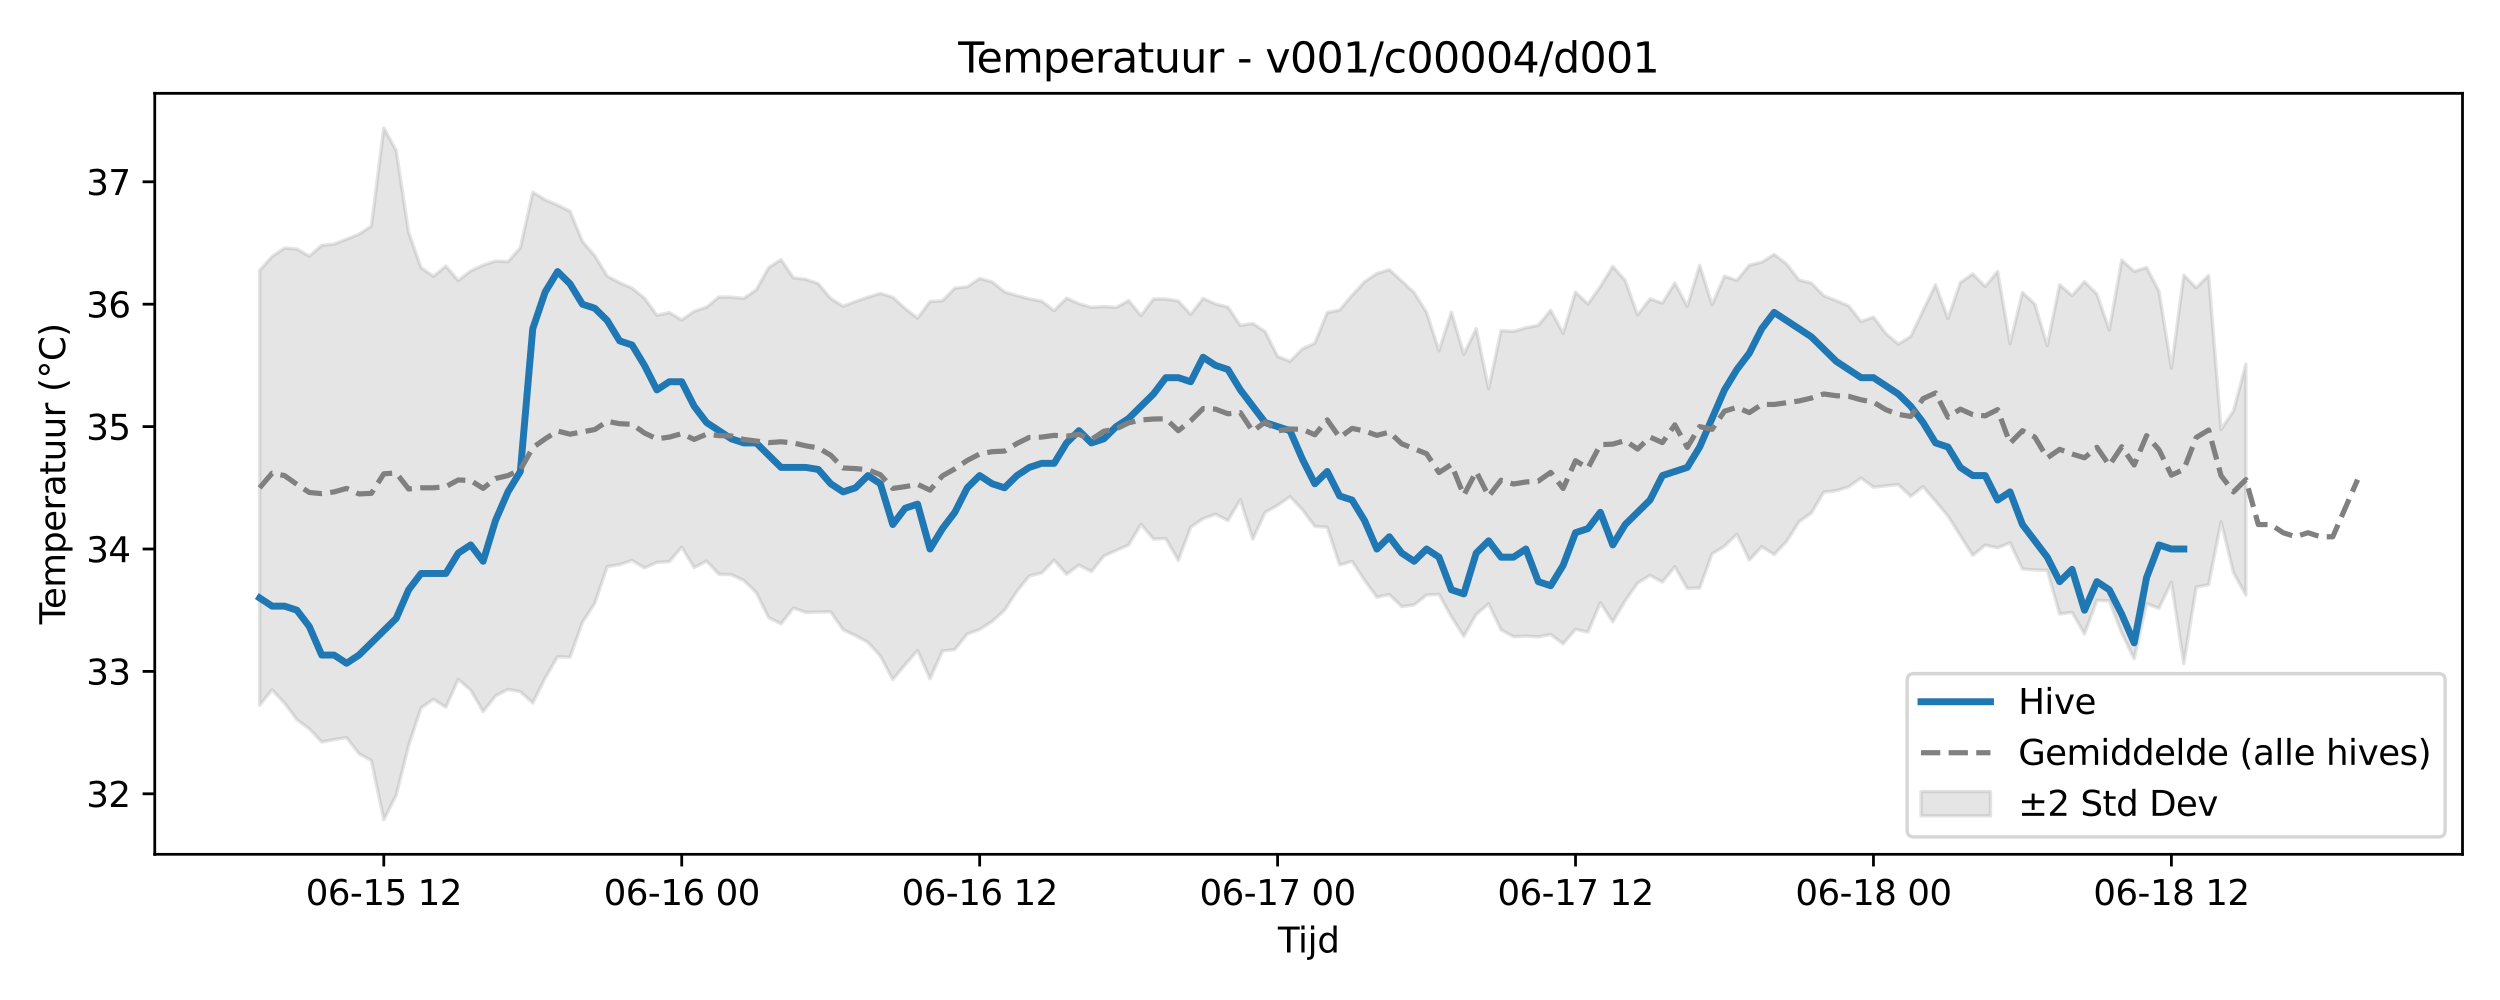 <?xml version="1.0" encoding="utf-8" standalone="no"?>
<!DOCTYPE svg PUBLIC "-//W3C//DTD SVG 1.1//EN"
  "http://www.w3.org/Graphics/SVG/1.1/DTD/svg11.dtd">
<svg xmlns:xlink="http://www.w3.org/1999/xlink" width="720pt" height="288pt" viewBox="0 0 720 288" xmlns="http://www.w3.org/2000/svg" version="1.1">
 <defs>
  <style type="text/css">*{stroke-linejoin: round; stroke-linecap: butt}</style>
 </defs>
 <g id="figure_1">
  <g id="patch_1">
   <path d="M 0 288 
L 720 288 
L 720 0 
L 0 0 
z
" style="fill: #ffffff"/>
  </g>
  <g id="axes_1">
   <g id="patch_2">
    <path d="M 44.57 246.04 
L 709.2 246.04 
L 709.2 26.88 
L 44.57 26.88 
z
" style="fill: #ffffff"/>
   </g>
   <g id="FillBetweenPolyCollection_1">
    <defs>
     <path id="m929eae42e2" d="M 74.78 -210.134 
L 74.78 -84.889 
L 78.356 -89.309 
L 81.931 -85.516 
L 85.506 -80.742 
L 89.081 -78.107 
L 92.656 -74.31 
L 96.232 -74.98 
L 99.807 -75.566 
L 103.382 -70.957 
L 106.957 -68.93 
L 110.532 -51.922 
L 114.108 -58.977 
L 117.683 -73.25 
L 121.258 -84.105 
L 124.833 -86.607 
L 128.408 -84.314 
L 131.984 -92.34 
L 135.559 -89.237 
L 139.134 -83.051 
L 142.709 -87.583 
L 146.284 -89.441 
L 149.86 -88.804 
L 153.435 -85.546 
L 157.01 -92.749 
L 160.585 -98.843 
L 164.16 -98.748 
L 167.736 -108.769 
L 171.311 -114.267 
L 174.886 -124.835 
L 178.461 -125.392 
L 182.037 -126.605 
L 185.612 -124.441 
L 189.187 -126.023 
L 192.762 -126.247 
L 196.337 -130.398 
L 199.913 -124.549 
L 203.488 -126.386 
L 207.063 -122.597 
L 210.638 -122.484 
L 214.213 -120.821 
L 217.789 -117.378 
L 221.364 -110.135 
L 224.939 -108.317 
L 228.514 -112.891 
L 232.089 -111.633 
L 235.665 -111.717 
L 239.24 -111.79 
L 242.815 -106.623 
L 246.39 -104.933 
L 249.965 -103.014 
L 253.541 -99.066 
L 257.116 -92.291 
L 260.691 -96.563 
L 264.266 -100.656 
L 267.841 -92.52 
L 271.417 -100.512 
L 274.992 -100.926 
L 278.567 -105.407 
L 282.142 -106.704 
L 285.717 -109.01 
L 289.293 -112.236 
L 292.868 -117.677 
L 296.443 -122.111 
L 300.018 -122.983 
L 303.593 -126.691 
L 307.169 -122.609 
L 310.744 -125.276 
L 314.319 -123.395 
L 317.894 -127.86 
L 321.469 -129.481 
L 325.045 -131.027 
L 328.62 -137.012 
L 332.195 -132.743 
L 335.77 -132.902 
L 339.345 -126.607 
L 342.921 -136.179 
L 346.496 -138.612 
L 350.071 -139.903 
L 353.646 -138.086 
L 357.221 -144.079 
L 360.797 -132.723 
L 364.372 -140.472 
L 367.947 -142.463 
L 371.522 -144.981 
L 375.097 -141.2 
L 378.673 -136.408 
L 382.248 -136.137 
L 385.823 -125.305 
L 389.398 -126.333 
L 392.973 -120.938 
L 396.549 -116.003 
L 400.124 -116.754 
L 403.699 -113.303 
L 407.274 -113.787 
L 410.849 -116.612 
L 414.425 -116.842 
L 418 -110.393 
L 421.575 -104.751 
L 425.15 -111.058 
L 428.725 -114.097 
L 432.301 -106.608 
L 435.876 -104.656 
L 439.451 -104.791 
L 443.026 -104.592 
L 446.601 -105.274 
L 450.177 -102.593 
L 453.752 -106.753 
L 457.327 -105.946 
L 460.902 -114.408 
L 464.477 -108.925 
L 468.053 -114.98 
L 471.628 -120.066 
L 475.203 -122.307 
L 478.778 -120.361 
L 482.353 -124.782 
L 485.929 -118.552 
L 489.504 -118.648 
L 493.079 -128.477 
L 496.654 -130.698 
L 500.229 -134.151 
L 503.805 -126.694 
L 507.38 -130.544 
L 510.955 -128.292 
L 514.53 -132.059 
L 518.105 -137.7 
L 521.681 -140.266 
L 525.256 -146.271 
L 528.831 -146.666 
L 532.406 -147.807 
L 535.981 -150.323 
L 539.557 -147.689 
L 543.132 -148.067 
L 546.707 -148.446 
L 550.282 -145.061 
L 553.857 -147.831 
L 557.433 -143.656 
L 561.008 -139.4 
L 564.583 -133.723 
L 568.158 -128.053 
L 571.733 -130.994 
L 575.309 -130.223 
L 578.884 -131.668 
L 582.459 -124.15 
L 586.034 -123.839 
L 589.61 -123.747 
L 593.185 -111.183 
L 596.76 -111.644 
L 600.335 -105.423 
L 603.91 -115.075 
L 607.486 -114.968 
L 611.061 -105.609 
L 614.636 -98.3 
L 618.211 -114.117 
L 621.786 -112.821 
L 625.362 -120.329 
L 628.937 -96.841 
L 632.512 -118.905 
L 636.087 -119.626 
L 639.662 -137.743 
L 643.238 -123.072 
L 646.813 -116.627 
L 646.813 -183.096 
L 646.813 -183.096 
L 643.238 -169.6 
L 639.662 -164.33 
L 636.087 -208.689 
L 632.512 -205.101 
L 628.937 -208.757 
L 625.362 -181.979 
L 621.786 -204.135 
L 618.211 -210.952 
L 614.636 -209.844 
L 611.061 -213.082 
L 607.486 -192.98 
L 603.91 -203.28 
L 600.335 -206.889 
L 596.76 -202.85 
L 593.185 -205.997 
L 589.61 -188.509 
L 586.034 -200.391 
L 582.459 -203.773 
L 578.884 -189.009 
L 575.309 -209.842 
L 571.733 -205.49 
L 568.158 -209.102 
L 564.583 -206.622 
L 561.008 -196.278 
L 557.433 -206.005 
L 553.857 -198.556 
L 550.282 -191.087 
L 546.707 -188.877 
L 543.132 -191.942 
L 539.557 -196.684 
L 535.981 -195.393 
L 532.406 -199.923 
L 528.831 -201.4 
L 525.256 -202.802 
L 521.681 -206.457 
L 518.105 -207.345 
L 514.53 -211.979 
L 510.955 -214.738 
L 507.38 -212.486 
L 503.805 -211.636 
L 500.229 -207.201 
L 496.654 -208.472 
L 493.079 -200.23 
L 489.504 -211.625 
L 485.929 -199.775 
L 482.353 -206.498 
L 478.778 -200.708 
L 475.203 -201.924 
L 471.628 -197.281 
L 468.053 -207.236 
L 464.477 -211.277 
L 460.902 -205.458 
L 457.327 -200.435 
L 453.752 -203.881 
L 450.177 -192.038 
L 446.601 -198.645 
L 443.026 -194.291 
L 439.451 -193.589 
L 435.876 -192.549 
L 432.301 -192.779 
L 428.725 -176.03 
L 425.15 -193.365 
L 421.575 -185.963 
L 418 -198.059 
L 414.425 -186.993 
L 410.849 -198.05 
L 407.274 -203.729 
L 403.699 -207.067 
L 400.124 -210.33 
L 396.549 -209.234 
L 392.973 -206.817 
L 389.398 -202.933 
L 385.823 -198.702 
L 382.248 -197.997 
L 378.673 -189.165 
L 375.097 -187.506 
L 371.522 -183.921 
L 367.947 -185.362 
L 364.372 -192.487 
L 360.797 -194.864 
L 357.221 -194.251 
L 353.646 -199.573 
L 350.071 -200.441 
L 346.496 -202.068 
L 342.921 -197.451 
L 339.345 -201.316 
L 335.77 -201.903 
L 332.195 -201.895 
L 328.62 -197.121 
L 325.045 -201.428 
L 321.469 -199.449 
L 317.894 -199.727 
L 314.319 -199.492 
L 310.744 -200.549 
L 307.169 -202.125 
L 303.593 -198.546 
L 300.018 -201.247 
L 296.443 -201.951 
L 292.868 -202.86 
L 289.293 -203.937 
L 285.717 -206.827 
L 282.142 -207.79 
L 278.567 -205.394 
L 274.992 -205.007 
L 271.417 -201.393 
L 267.841 -201.16 
L 264.266 -196.381 
L 260.691 -199.131 
L 257.116 -202.397 
L 253.541 -203.51 
L 249.965 -202.416 
L 246.39 -201.168 
L 242.815 -199.814 
L 239.24 -202.033 
L 235.665 -206.302 
L 232.089 -207.561 
L 228.514 -207.982 
L 224.939 -213.227 
L 221.364 -210.906 
L 217.789 -204.502 
L 214.213 -202.066 
L 210.638 -202.417 
L 207.063 -202.473 
L 203.488 -199.523 
L 199.913 -198.338 
L 196.337 -195.846 
L 192.762 -197.983 
L 189.187 -197.2 
L 185.612 -202.139 
L 182.037 -205.011 
L 178.461 -206.56 
L 174.886 -208.46 
L 171.311 -214.328 
L 167.736 -218.483 
L 164.16 -227.161 
L 160.585 -228.913 
L 157.01 -230.474 
L 153.435 -232.641 
L 149.86 -216.626 
L 146.284 -212.632 
L 142.709 -212.811 
L 139.134 -211.636 
L 135.559 -209.982 
L 131.984 -207.214 
L 128.408 -211.38 
L 124.833 -208.416 
L 121.258 -210.918 
L 117.683 -221.101 
L 114.108 -244.607 
L 110.532 -251.158 
L 106.957 -222.903 
L 103.382 -220.541 
L 99.807 -219.121 
L 96.232 -217.693 
L 92.656 -217.355 
L 89.081 -214.23 
L 85.506 -216.296 
L 81.931 -216.556 
L 78.356 -214.107 
L 74.78 -210.134 
z
" style="stroke: #808080; stroke-opacity: 0.2"/>
    </defs>
    <g clip-path="url(#p807c7d11d2)">
     <use xlink:href="#m929eae42e2" x="0" y="288" style="fill: #808080; fill-opacity: 0.2; stroke: #808080; stroke-opacity: 0.2"/>
    </g>
   </g>
   <g id="matplotlib.axis_1">
    <g id="xtick_1">
     <g id="line2d_1">
      <defs>
       <path id="m20d3f3366e" d="M 0 0 
L 0 3.5 
" style="stroke: #000000; stroke-width: 0.8"/>
      </defs>
      <g>
       <use xlink:href="#m20d3f3366e" x="110.532" y="246.04" style="stroke: #000000; stroke-width: 0.8"/>
      </g>
     </g>
     <g id="text_1">
      <!-- 06-15 12 -->
      <g transform="translate(88.052 260.638) scale(0.1 -0.1)">
       <defs>
        <path id="DejaVuSans-30" d="M 2034 4250 
Q 1547 4250 1301 3770 
Q 1056 3291 1056 2328 
Q 1056 1369 1301 889 
Q 1547 409 2034 409 
Q 2525 409 2770 889 
Q 3016 1369 3016 2328 
Q 3016 3291 2770 3770 
Q 2525 4250 2034 4250 
z
M 2034 4750 
Q 2819 4750 3233 4129 
Q 3647 3509 3647 2328 
Q 3647 1150 3233 529 
Q 2819 -91 2034 -91 
Q 1250 -91 836 529 
Q 422 1150 422 2328 
Q 422 3509 836 4129 
Q 1250 4750 2034 4750 
z
" transform="scale(0.016)"/>
        <path id="DejaVuSans-36" d="M 2113 2584 
Q 1688 2584 1439 2293 
Q 1191 2003 1191 1497 
Q 1191 994 1439 701 
Q 1688 409 2113 409 
Q 2538 409 2786 701 
Q 3034 994 3034 1497 
Q 3034 2003 2786 2293 
Q 2538 2584 2113 2584 
z
M 3366 4563 
L 3366 3988 
Q 3128 4100 2886 4159 
Q 2644 4219 2406 4219 
Q 1781 4219 1451 3797 
Q 1122 3375 1075 2522 
Q 1259 2794 1537 2939 
Q 1816 3084 2150 3084 
Q 2853 3084 3261 2657 
Q 3669 2231 3669 1497 
Q 3669 778 3244 343 
Q 2819 -91 2113 -91 
Q 1303 -91 875 529 
Q 447 1150 447 2328 
Q 447 3434 972 4092 
Q 1497 4750 2381 4750 
Q 2619 4750 2861 4703 
Q 3103 4656 3366 4563 
z
" transform="scale(0.016)"/>
        <path id="DejaVuSans-2d" d="M 313 2009 
L 1997 2009 
L 1997 1497 
L 313 1497 
L 313 2009 
z
" transform="scale(0.016)"/>
        <path id="DejaVuSans-31" d="M 794 531 
L 1825 531 
L 1825 4091 
L 703 3866 
L 703 4441 
L 1819 4666 
L 2450 4666 
L 2450 531 
L 3481 531 
L 3481 0 
L 794 0 
L 794 531 
z
" transform="scale(0.016)"/>
        <path id="DejaVuSans-35" d="M 691 4666 
L 3169 4666 
L 3169 4134 
L 1269 4134 
L 1269 2991 
Q 1406 3038 1543 3061 
Q 1681 3084 1819 3084 
Q 2600 3084 3056 2656 
Q 3513 2228 3513 1497 
Q 3513 744 3044 326 
Q 2575 -91 1722 -91 
Q 1428 -91 1123 -41 
Q 819 9 494 109 
L 494 744 
Q 775 591 1075 516 
Q 1375 441 1709 441 
Q 2250 441 2565 725 
Q 2881 1009 2881 1497 
Q 2881 1984 2565 2268 
Q 2250 2553 1709 2553 
Q 1456 2553 1204 2497 
Q 953 2441 691 2322 
L 691 4666 
z
" transform="scale(0.016)"/>
        <path id="DejaVuSans-20" transform="scale(0.016)"/>
        <path id="DejaVuSans-32" d="M 1228 531 
L 3431 531 
L 3431 0 
L 469 0 
L 469 531 
Q 828 903 1448 1529 
Q 2069 2156 2228 2338 
Q 2531 2678 2651 2914 
Q 2772 3150 2772 3378 
Q 2772 3750 2511 3984 
Q 2250 4219 1831 4219 
Q 1534 4219 1204 4116 
Q 875 4013 500 3803 
L 500 4441 
Q 881 4594 1212 4672 
Q 1544 4750 1819 4750 
Q 2544 4750 2975 4387 
Q 3406 4025 3406 3419 
Q 3406 3131 3298 2873 
Q 3191 2616 2906 2266 
Q 2828 2175 2409 1742 
Q 1991 1309 1228 531 
z
" transform="scale(0.016)"/>
       </defs>
       <use xlink:href="#DejaVuSans-30"/>
       <use xlink:href="#DejaVuSans-36" transform="translate(63.623 0)"/>
       <use xlink:href="#DejaVuSans-2d" transform="translate(127.246 0)"/>
       <use xlink:href="#DejaVuSans-31" transform="translate(163.33 0)"/>
       <use xlink:href="#DejaVuSans-35" transform="translate(226.953 0)"/>
       <use xlink:href="#DejaVuSans-20" transform="translate(290.576 0)"/>
       <use xlink:href="#DejaVuSans-31" transform="translate(322.363 0)"/>
       <use xlink:href="#DejaVuSans-32" transform="translate(385.986 0)"/>
      </g>
     </g>
    </g>
    <g id="xtick_2">
     <g id="line2d_2">
      <g>
       <use xlink:href="#m20d3f3366e" x="196.337" y="246.04" style="stroke: #000000; stroke-width: 0.8"/>
      </g>
     </g>
     <g id="text_2">
      <!-- 06-16 00 -->
      <g transform="translate(173.857 260.638) scale(0.1 -0.1)">
       <use xlink:href="#DejaVuSans-30"/>
       <use xlink:href="#DejaVuSans-36" transform="translate(63.623 0)"/>
       <use xlink:href="#DejaVuSans-2d" transform="translate(127.246 0)"/>
       <use xlink:href="#DejaVuSans-31" transform="translate(163.33 0)"/>
       <use xlink:href="#DejaVuSans-36" transform="translate(226.953 0)"/>
       <use xlink:href="#DejaVuSans-20" transform="translate(290.576 0)"/>
       <use xlink:href="#DejaVuSans-30" transform="translate(322.363 0)"/>
       <use xlink:href="#DejaVuSans-30" transform="translate(385.986 0)"/>
      </g>
     </g>
    </g>
    <g id="xtick_3">
     <g id="line2d_3">
      <g>
       <use xlink:href="#m20d3f3366e" x="282.142" y="246.04" style="stroke: #000000; stroke-width: 0.8"/>
      </g>
     </g>
     <g id="text_3">
      <!-- 06-16 12 -->
      <g transform="translate(259.662 260.638) scale(0.1 -0.1)">
       <use xlink:href="#DejaVuSans-30"/>
       <use xlink:href="#DejaVuSans-36" transform="translate(63.623 0)"/>
       <use xlink:href="#DejaVuSans-2d" transform="translate(127.246 0)"/>
       <use xlink:href="#DejaVuSans-31" transform="translate(163.33 0)"/>
       <use xlink:href="#DejaVuSans-36" transform="translate(226.953 0)"/>
       <use xlink:href="#DejaVuSans-20" transform="translate(290.576 0)"/>
       <use xlink:href="#DejaVuSans-31" transform="translate(322.363 0)"/>
       <use xlink:href="#DejaVuSans-32" transform="translate(385.986 0)"/>
      </g>
     </g>
    </g>
    <g id="xtick_4">
     <g id="line2d_4">
      <g>
       <use xlink:href="#m20d3f3366e" x="367.947" y="246.04" style="stroke: #000000; stroke-width: 0.8"/>
      </g>
     </g>
     <g id="text_4">
      <!-- 06-17 00 -->
      <g transform="translate(345.467 260.638) scale(0.1 -0.1)">
       <defs>
        <path id="DejaVuSans-37" d="M 525 4666 
L 3525 4666 
L 3525 4397 
L 1831 0 
L 1172 0 
L 2766 4134 
L 525 4134 
L 525 4666 
z
" transform="scale(0.016)"/>
       </defs>
       <use xlink:href="#DejaVuSans-30"/>
       <use xlink:href="#DejaVuSans-36" transform="translate(63.623 0)"/>
       <use xlink:href="#DejaVuSans-2d" transform="translate(127.246 0)"/>
       <use xlink:href="#DejaVuSans-31" transform="translate(163.33 0)"/>
       <use xlink:href="#DejaVuSans-37" transform="translate(226.953 0)"/>
       <use xlink:href="#DejaVuSans-20" transform="translate(290.576 0)"/>
       <use xlink:href="#DejaVuSans-30" transform="translate(322.363 0)"/>
       <use xlink:href="#DejaVuSans-30" transform="translate(385.986 0)"/>
      </g>
     </g>
    </g>
    <g id="xtick_5">
     <g id="line2d_5">
      <g>
       <use xlink:href="#m20d3f3366e" x="453.752" y="246.04" style="stroke: #000000; stroke-width: 0.8"/>
      </g>
     </g>
     <g id="text_5">
      <!-- 06-17 12 -->
      <g transform="translate(431.271 260.638) scale(0.1 -0.1)">
       <use xlink:href="#DejaVuSans-30"/>
       <use xlink:href="#DejaVuSans-36" transform="translate(63.623 0)"/>
       <use xlink:href="#DejaVuSans-2d" transform="translate(127.246 0)"/>
       <use xlink:href="#DejaVuSans-31" transform="translate(163.33 0)"/>
       <use xlink:href="#DejaVuSans-37" transform="translate(226.953 0)"/>
       <use xlink:href="#DejaVuSans-20" transform="translate(290.576 0)"/>
       <use xlink:href="#DejaVuSans-31" transform="translate(322.363 0)"/>
       <use xlink:href="#DejaVuSans-32" transform="translate(385.986 0)"/>
      </g>
     </g>
    </g>
    <g id="xtick_6">
     <g id="line2d_6">
      <g>
       <use xlink:href="#m20d3f3366e" x="539.557" y="246.04" style="stroke: #000000; stroke-width: 0.8"/>
      </g>
     </g>
     <g id="text_6">
      <!-- 06-18 00 -->
      <g transform="translate(517.076 260.638) scale(0.1 -0.1)">
       <defs>
        <path id="DejaVuSans-38" d="M 2034 2216 
Q 1584 2216 1326 1975 
Q 1069 1734 1069 1313 
Q 1069 891 1326 650 
Q 1584 409 2034 409 
Q 2484 409 2743 651 
Q 3003 894 3003 1313 
Q 3003 1734 2745 1975 
Q 2488 2216 2034 2216 
z
M 1403 2484 
Q 997 2584 770 2862 
Q 544 3141 544 3541 
Q 544 4100 942 4425 
Q 1341 4750 2034 4750 
Q 2731 4750 3128 4425 
Q 3525 4100 3525 3541 
Q 3525 3141 3298 2862 
Q 3072 2584 2669 2484 
Q 3125 2378 3379 2068 
Q 3634 1759 3634 1313 
Q 3634 634 3220 271 
Q 2806 -91 2034 -91 
Q 1263 -91 848 271 
Q 434 634 434 1313 
Q 434 1759 690 2068 
Q 947 2378 1403 2484 
z
M 1172 3481 
Q 1172 3119 1398 2916 
Q 1625 2713 2034 2713 
Q 2441 2713 2670 2916 
Q 2900 3119 2900 3481 
Q 2900 3844 2670 4047 
Q 2441 4250 2034 4250 
Q 1625 4250 1398 4047 
Q 1172 3844 1172 3481 
z
" transform="scale(0.016)"/>
       </defs>
       <use xlink:href="#DejaVuSans-30"/>
       <use xlink:href="#DejaVuSans-36" transform="translate(63.623 0)"/>
       <use xlink:href="#DejaVuSans-2d" transform="translate(127.246 0)"/>
       <use xlink:href="#DejaVuSans-31" transform="translate(163.33 0)"/>
       <use xlink:href="#DejaVuSans-38" transform="translate(226.953 0)"/>
       <use xlink:href="#DejaVuSans-20" transform="translate(290.576 0)"/>
       <use xlink:href="#DejaVuSans-30" transform="translate(322.363 0)"/>
       <use xlink:href="#DejaVuSans-30" transform="translate(385.986 0)"/>
      </g>
     </g>
    </g>
    <g id="xtick_7">
     <g id="line2d_7">
      <g>
       <use xlink:href="#m20d3f3366e" x="625.362" y="246.04" style="stroke: #000000; stroke-width: 0.8"/>
      </g>
     </g>
     <g id="text_7">
      <!-- 06-18 12 -->
      <g transform="translate(602.881 260.638) scale(0.1 -0.1)">
       <use xlink:href="#DejaVuSans-30"/>
       <use xlink:href="#DejaVuSans-36" transform="translate(63.623 0)"/>
       <use xlink:href="#DejaVuSans-2d" transform="translate(127.246 0)"/>
       <use xlink:href="#DejaVuSans-31" transform="translate(163.33 0)"/>
       <use xlink:href="#DejaVuSans-38" transform="translate(226.953 0)"/>
       <use xlink:href="#DejaVuSans-20" transform="translate(290.576 0)"/>
       <use xlink:href="#DejaVuSans-31" transform="translate(322.363 0)"/>
       <use xlink:href="#DejaVuSans-32" transform="translate(385.986 0)"/>
      </g>
     </g>
    </g>
    <g id="text_8">
     <!-- Tijd -->
     <g transform="translate(368.035 274.317) scale(0.1 -0.1)">
      <defs>
       <path id="DejaVuSans-54" d="M -19 4666 
L 3928 4666 
L 3928 4134 
L 2272 4134 
L 2272 0 
L 1638 0 
L 1638 4134 
L -19 4134 
L -19 4666 
z
" transform="scale(0.016)"/>
       <path id="DejaVuSans-69" d="M 603 3500 
L 1178 3500 
L 1178 0 
L 603 0 
L 603 3500 
z
M 603 4863 
L 1178 4863 
L 1178 4134 
L 603 4134 
L 603 4863 
z
" transform="scale(0.016)"/>
       <path id="DejaVuSans-6a" d="M 603 3500 
L 1178 3500 
L 1178 -63 
Q 1178 -731 923 -1031 
Q 669 -1331 103 -1331 
L -116 -1331 
L -116 -844 
L 38 -844 
Q 366 -844 484 -692 
Q 603 -541 603 -63 
L 603 3500 
z
M 603 4863 
L 1178 4863 
L 1178 4134 
L 603 4134 
L 603 4863 
z
" transform="scale(0.016)"/>
       <path id="DejaVuSans-64" d="M 2906 2969 
L 2906 4863 
L 3481 4863 
L 3481 0 
L 2906 0 
L 2906 525 
Q 2725 213 2448 61 
Q 2172 -91 1784 -91 
Q 1150 -91 751 415 
Q 353 922 353 1747 
Q 353 2572 751 3078 
Q 1150 3584 1784 3584 
Q 2172 3584 2448 3432 
Q 2725 3281 2906 2969 
z
M 947 1747 
Q 947 1113 1208 752 
Q 1469 391 1925 391 
Q 2381 391 2643 752 
Q 2906 1113 2906 1747 
Q 2906 2381 2643 2742 
Q 2381 3103 1925 3103 
Q 1469 3103 1208 2742 
Q 947 2381 947 1747 
z
" transform="scale(0.016)"/>
      </defs>
      <use xlink:href="#DejaVuSans-54"/>
      <use xlink:href="#DejaVuSans-69" transform="translate(57.959 0)"/>
      <use xlink:href="#DejaVuSans-6a" transform="translate(85.742 0)"/>
      <use xlink:href="#DejaVuSans-64" transform="translate(113.525 0)"/>
     </g>
    </g>
   </g>
   <g id="matplotlib.axis_2">
    <g id="ytick_1">
     <g id="line2d_8">
      <defs>
       <path id="m9096b6fd80" d="M 0 0 
L -3.5 0 
" style="stroke: #000000; stroke-width: 0.8"/>
      </defs>
      <g>
       <use xlink:href="#m9096b6fd80" x="44.57" y="228.614" style="stroke: #000000; stroke-width: 0.8"/>
      </g>
     </g>
     <g id="text_9">
      <!-- 32 -->
      <g transform="translate(24.845 232.413) scale(0.1 -0.1)">
       <defs>
        <path id="DejaVuSans-33" d="M 2597 2516 
Q 3050 2419 3304 2112 
Q 3559 1806 3559 1356 
Q 3559 666 3084 287 
Q 2609 -91 1734 -91 
Q 1441 -91 1130 -33 
Q 819 25 488 141 
L 488 750 
Q 750 597 1062 519 
Q 1375 441 1716 441 
Q 2309 441 2620 675 
Q 2931 909 2931 1356 
Q 2931 1769 2642 2001 
Q 2353 2234 1838 2234 
L 1294 2234 
L 1294 2753 
L 1863 2753 
Q 2328 2753 2575 2939 
Q 2822 3125 2822 3475 
Q 2822 3834 2567 4026 
Q 2313 4219 1838 4219 
Q 1578 4219 1281 4162 
Q 984 4106 628 3988 
L 628 4550 
Q 988 4650 1302 4700 
Q 1616 4750 1894 4750 
Q 2613 4750 3031 4423 
Q 3450 4097 3450 3541 
Q 3450 3153 3228 2886 
Q 3006 2619 2597 2516 
z
" transform="scale(0.016)"/>
       </defs>
       <use xlink:href="#DejaVuSans-33"/>
       <use xlink:href="#DejaVuSans-32" transform="translate(63.623 0)"/>
      </g>
     </g>
    </g>
    <g id="ytick_2">
     <g id="line2d_9">
      <g>
       <use xlink:href="#m9096b6fd80" x="44.57" y="193.364" style="stroke: #000000; stroke-width: 0.8"/>
      </g>
     </g>
     <g id="text_10">
      <!-- 33 -->
      <g transform="translate(24.845 197.163) scale(0.1 -0.1)">
       <use xlink:href="#DejaVuSans-33"/>
       <use xlink:href="#DejaVuSans-33" transform="translate(63.623 0)"/>
      </g>
     </g>
    </g>
    <g id="ytick_3">
     <g id="line2d_10">
      <g>
       <use xlink:href="#m9096b6fd80" x="44.57" y="158.114" style="stroke: #000000; stroke-width: 0.8"/>
      </g>
     </g>
     <g id="text_11">
      <!-- 34 -->
      <g transform="translate(24.845 161.913) scale(0.1 -0.1)">
       <defs>
        <path id="DejaVuSans-34" d="M 2419 4116 
L 825 1625 
L 2419 1625 
L 2419 4116 
z
M 2253 4666 
L 3047 4666 
L 3047 1625 
L 3713 1625 
L 3713 1100 
L 3047 1100 
L 3047 0 
L 2419 0 
L 2419 1100 
L 313 1100 
L 313 1709 
L 2253 4666 
z
" transform="scale(0.016)"/>
       </defs>
       <use xlink:href="#DejaVuSans-33"/>
       <use xlink:href="#DejaVuSans-34" transform="translate(63.623 0)"/>
      </g>
     </g>
    </g>
    <g id="ytick_4">
     <g id="line2d_11">
      <g>
       <use xlink:href="#m9096b6fd80" x="44.57" y="122.863" style="stroke: #000000; stroke-width: 0.8"/>
      </g>
     </g>
     <g id="text_12">
      <!-- 35 -->
      <g transform="translate(24.845 126.663) scale(0.1 -0.1)">
       <use xlink:href="#DejaVuSans-33"/>
       <use xlink:href="#DejaVuSans-35" transform="translate(63.623 0)"/>
      </g>
     </g>
    </g>
    <g id="ytick_5">
     <g id="line2d_12">
      <g>
       <use xlink:href="#m9096b6fd80" x="44.57" y="87.613" style="stroke: #000000; stroke-width: 0.8"/>
      </g>
     </g>
     <g id="text_13">
      <!-- 36 -->
      <g transform="translate(24.845 91.413) scale(0.1 -0.1)">
       <use xlink:href="#DejaVuSans-33"/>
       <use xlink:href="#DejaVuSans-36" transform="translate(63.623 0)"/>
      </g>
     </g>
    </g>
    <g id="ytick_6">
     <g id="line2d_13">
      <g>
       <use xlink:href="#m9096b6fd80" x="44.57" y="52.363" style="stroke: #000000; stroke-width: 0.8"/>
      </g>
     </g>
     <g id="text_14">
      <!-- 37 -->
      <g transform="translate(24.845 56.162) scale(0.1 -0.1)">
       <use xlink:href="#DejaVuSans-33"/>
       <use xlink:href="#DejaVuSans-37" transform="translate(63.623 0)"/>
      </g>
     </g>
    </g>
    <g id="text_15">
     <!-- Temperatuur (°C) -->
     <g transform="translate(18.765 179.816) rotate(-90) scale(0.1 -0.1)">
      <defs>
       <path id="DejaVuSans-65" d="M 3597 1894 
L 3597 1613 
L 953 1613 
Q 991 1019 1311 708 
Q 1631 397 2203 397 
Q 2534 397 2845 478 
Q 3156 559 3463 722 
L 3463 178 
Q 3153 47 2828 -22 
Q 2503 -91 2169 -91 
Q 1331 -91 842 396 
Q 353 884 353 1716 
Q 353 2575 817 3079 
Q 1281 3584 2069 3584 
Q 2775 3584 3186 3129 
Q 3597 2675 3597 1894 
z
M 3022 2063 
Q 3016 2534 2758 2815 
Q 2500 3097 2075 3097 
Q 1594 3097 1305 2825 
Q 1016 2553 972 2059 
L 3022 2063 
z
" transform="scale(0.016)"/>
       <path id="DejaVuSans-6d" d="M 3328 2828 
Q 3544 3216 3844 3400 
Q 4144 3584 4550 3584 
Q 5097 3584 5394 3201 
Q 5691 2819 5691 2113 
L 5691 0 
L 5113 0 
L 5113 2094 
Q 5113 2597 4934 2840 
Q 4756 3084 4391 3084 
Q 3944 3084 3684 2787 
Q 3425 2491 3425 1978 
L 3425 0 
L 2847 0 
L 2847 2094 
Q 2847 2600 2669 2842 
Q 2491 3084 2119 3084 
Q 1678 3084 1418 2786 
Q 1159 2488 1159 1978 
L 1159 0 
L 581 0 
L 581 3500 
L 1159 3500 
L 1159 2956 
Q 1356 3278 1631 3431 
Q 1906 3584 2284 3584 
Q 2666 3584 2933 3390 
Q 3200 3197 3328 2828 
z
" transform="scale(0.016)"/>
       <path id="DejaVuSans-70" d="M 1159 525 
L 1159 -1331 
L 581 -1331 
L 581 3500 
L 1159 3500 
L 1159 2969 
Q 1341 3281 1617 3432 
Q 1894 3584 2278 3584 
Q 2916 3584 3314 3078 
Q 3713 2572 3713 1747 
Q 3713 922 3314 415 
Q 2916 -91 2278 -91 
Q 1894 -91 1617 61 
Q 1341 213 1159 525 
z
M 3116 1747 
Q 3116 2381 2855 2742 
Q 2594 3103 2138 3103 
Q 1681 3103 1420 2742 
Q 1159 2381 1159 1747 
Q 1159 1113 1420 752 
Q 1681 391 2138 391 
Q 2594 391 2855 752 
Q 3116 1113 3116 1747 
z
" transform="scale(0.016)"/>
       <path id="DejaVuSans-72" d="M 2631 2963 
Q 2534 3019 2420 3045 
Q 2306 3072 2169 3072 
Q 1681 3072 1420 2755 
Q 1159 2438 1159 1844 
L 1159 0 
L 581 0 
L 581 3500 
L 1159 3500 
L 1159 2956 
Q 1341 3275 1631 3429 
Q 1922 3584 2338 3584 
Q 2397 3584 2469 3576 
Q 2541 3569 2628 3553 
L 2631 2963 
z
" transform="scale(0.016)"/>
       <path id="DejaVuSans-61" d="M 2194 1759 
Q 1497 1759 1228 1600 
Q 959 1441 959 1056 
Q 959 750 1161 570 
Q 1363 391 1709 391 
Q 2188 391 2477 730 
Q 2766 1069 2766 1631 
L 2766 1759 
L 2194 1759 
z
M 3341 1997 
L 3341 0 
L 2766 0 
L 2766 531 
Q 2569 213 2275 61 
Q 1981 -91 1556 -91 
Q 1019 -91 701 211 
Q 384 513 384 1019 
Q 384 1609 779 1909 
Q 1175 2209 1959 2209 
L 2766 2209 
L 2766 2266 
Q 2766 2663 2505 2880 
Q 2244 3097 1772 3097 
Q 1472 3097 1187 3025 
Q 903 2953 641 2809 
L 641 3341 
Q 956 3463 1253 3523 
Q 1550 3584 1831 3584 
Q 2591 3584 2966 3190 
Q 3341 2797 3341 1997 
z
" transform="scale(0.016)"/>
       <path id="DejaVuSans-74" d="M 1172 4494 
L 1172 3500 
L 2356 3500 
L 2356 3053 
L 1172 3053 
L 1172 1153 
Q 1172 725 1289 603 
Q 1406 481 1766 481 
L 2356 481 
L 2356 0 
L 1766 0 
Q 1100 0 847 248 
Q 594 497 594 1153 
L 594 3053 
L 172 3053 
L 172 3500 
L 594 3500 
L 594 4494 
L 1172 4494 
z
" transform="scale(0.016)"/>
       <path id="DejaVuSans-75" d="M 544 1381 
L 544 3500 
L 1119 3500 
L 1119 1403 
Q 1119 906 1312 657 
Q 1506 409 1894 409 
Q 2359 409 2629 706 
Q 2900 1003 2900 1516 
L 2900 3500 
L 3475 3500 
L 3475 0 
L 2900 0 
L 2900 538 
Q 2691 219 2414 64 
Q 2138 -91 1772 -91 
Q 1169 -91 856 284 
Q 544 659 544 1381 
z
M 1991 3584 
L 1991 3584 
z
" transform="scale(0.016)"/>
       <path id="DejaVuSans-28" d="M 1984 4856 
Q 1566 4138 1362 3434 
Q 1159 2731 1159 2009 
Q 1159 1288 1364 580 
Q 1569 -128 1984 -844 
L 1484 -844 
Q 1016 -109 783 600 
Q 550 1309 550 2009 
Q 550 2706 781 3412 
Q 1013 4119 1484 4856 
L 1984 4856 
z
" transform="scale(0.016)"/>
       <path id="DejaVuSans-b0" d="M 1600 4347 
Q 1350 4347 1178 4173 
Q 1006 4000 1006 3750 
Q 1006 3503 1178 3333 
Q 1350 3163 1600 3163 
Q 1850 3163 2022 3333 
Q 2194 3503 2194 3750 
Q 2194 3997 2020 4172 
Q 1847 4347 1600 4347 
z
M 1600 4750 
Q 1800 4750 1984 4673 
Q 2169 4597 2303 4453 
Q 2447 4313 2519 4134 
Q 2591 3956 2591 3750 
Q 2591 3338 2302 3052 
Q 2013 2766 1594 2766 
Q 1172 2766 890 3047 
Q 609 3328 609 3750 
Q 609 4169 896 4459 
Q 1184 4750 1600 4750 
z
" transform="scale(0.016)"/>
       <path id="DejaVuSans-43" d="M 4122 4306 
L 4122 3641 
Q 3803 3938 3442 4084 
Q 3081 4231 2675 4231 
Q 1875 4231 1450 3742 
Q 1025 3253 1025 2328 
Q 1025 1406 1450 917 
Q 1875 428 2675 428 
Q 3081 428 3442 575 
Q 3803 722 4122 1019 
L 4122 359 
Q 3791 134 3420 21 
Q 3050 -91 2638 -91 
Q 1578 -91 968 557 
Q 359 1206 359 2328 
Q 359 3453 968 4101 
Q 1578 4750 2638 4750 
Q 3056 4750 3426 4639 
Q 3797 4528 4122 4306 
z
" transform="scale(0.016)"/>
       <path id="DejaVuSans-29" d="M 513 4856 
L 1013 4856 
Q 1481 4119 1714 3412 
Q 1947 2706 1947 2009 
Q 1947 1309 1714 600 
Q 1481 -109 1013 -844 
L 513 -844 
Q 928 -128 1133 580 
Q 1338 1288 1338 2009 
Q 1338 2731 1133 3434 
Q 928 4138 513 4856 
z
" transform="scale(0.016)"/>
      </defs>
      <use xlink:href="#DejaVuSans-54"/>
      <use xlink:href="#DejaVuSans-65" transform="translate(44.084 0)"/>
      <use xlink:href="#DejaVuSans-6d" transform="translate(105.607 0)"/>
      <use xlink:href="#DejaVuSans-70" transform="translate(203.02 0)"/>
      <use xlink:href="#DejaVuSans-65" transform="translate(266.496 0)"/>
      <use xlink:href="#DejaVuSans-72" transform="translate(328.02 0)"/>
      <use xlink:href="#DejaVuSans-61" transform="translate(369.133 0)"/>
      <use xlink:href="#DejaVuSans-74" transform="translate(430.412 0)"/>
      <use xlink:href="#DejaVuSans-75" transform="translate(469.621 0)"/>
      <use xlink:href="#DejaVuSans-75" transform="translate(533 0)"/>
      <use xlink:href="#DejaVuSans-72" transform="translate(596.379 0)"/>
      <use xlink:href="#DejaVuSans-20" transform="translate(637.492 0)"/>
      <use xlink:href="#DejaVuSans-28" transform="translate(669.279 0)"/>
      <use xlink:href="#DejaVuSans-b0" transform="translate(708.293 0)"/>
      <use xlink:href="#DejaVuSans-43" transform="translate(758.293 0)"/>
      <use xlink:href="#DejaVuSans-29" transform="translate(828.117 0)"/>
     </g>
    </g>
   </g>
   <g id="line2d_14">
    <path d="M 74.78 172.214 
L 78.356 174.564 
L 81.931 174.564 
L 85.506 175.739 
L 89.081 180.439 
L 92.656 188.664 
L 96.232 188.664 
L 99.807 191.014 
L 103.382 188.664 
L 114.108 178.089 
L 117.683 169.864 
L 121.258 165.164 
L 128.408 165.164 
L 131.984 159.289 
L 135.559 156.939 
L 139.134 161.639 
L 142.709 149.889 
L 146.284 141.664 
L 149.86 135.789 
L 153.435 94.663 
L 157.01 84.088 
L 160.585 78.213 
L 164.16 81.738 
L 167.736 87.613 
L 171.311 88.788 
L 174.886 92.313 
L 178.461 98.188 
L 182.037 99.363 
L 185.612 105.238 
L 189.187 112.288 
L 192.762 109.938 
L 196.337 109.938 
L 199.913 116.988 
L 203.488 121.688 
L 210.638 126.389 
L 214.213 127.564 
L 217.789 127.564 
L 224.939 134.614 
L 232.089 134.614 
L 235.665 135.201 
L 239.24 139.314 
L 242.815 141.664 
L 246.39 140.489 
L 249.965 136.964 
L 253.541 139.314 
L 257.116 151.064 
L 260.691 146.364 
L 264.266 145.189 
L 267.841 158.114 
L 271.417 152.239 
L 274.992 147.539 
L 278.567 140.489 
L 282.142 136.964 
L 285.717 139.314 
L 289.293 140.489 
L 292.868 136.964 
L 296.443 134.614 
L 300.018 133.439 
L 303.593 133.439 
L 307.169 127.564 
L 310.744 124.039 
L 314.319 127.564 
L 317.894 126.389 
L 321.469 122.863 
L 325.045 120.513 
L 332.195 113.463 
L 335.77 108.763 
L 339.345 108.763 
L 342.921 109.938 
L 346.496 102.888 
L 350.071 105.238 
L 353.646 106.413 
L 357.221 112.288 
L 364.372 121.688 
L 371.522 124.039 
L 375.097 132.264 
L 378.673 139.314 
L 382.248 135.789 
L 385.823 142.839 
L 389.398 144.014 
L 392.973 149.889 
L 396.549 158.114 
L 400.124 154.589 
L 403.699 159.289 
L 407.274 161.639 
L 410.849 158.114 
L 414.425 160.464 
L 418 169.864 
L 421.575 171.039 
L 425.15 159.289 
L 428.725 155.764 
L 432.301 160.464 
L 435.876 160.464 
L 439.451 158.114 
L 443.026 167.514 
L 446.601 168.689 
L 450.177 162.814 
L 453.752 153.414 
L 457.327 152.239 
L 460.902 147.539 
L 464.477 156.939 
L 468.053 151.064 
L 475.203 144.014 
L 478.778 136.964 
L 485.929 134.614 
L 489.504 128.739 
L 496.654 112.288 
L 500.229 106.413 
L 503.805 101.713 
L 507.38 94.663 
L 510.955 89.963 
L 521.681 97.013 
L 528.831 104.063 
L 535.981 108.763 
L 539.557 108.763 
L 546.707 113.463 
L 550.282 116.988 
L 553.857 121.688 
L 557.433 127.564 
L 561.008 128.739 
L 564.583 134.614 
L 568.158 136.964 
L 571.733 136.964 
L 575.309 144.014 
L 578.884 141.664 
L 582.459 151.064 
L 589.61 160.464 
L 593.185 167.514 
L 596.76 163.989 
L 600.335 175.739 
L 603.91 167.514 
L 607.486 169.864 
L 611.061 176.914 
L 614.636 185.139 
L 618.211 166.339 
L 621.786 156.939 
L 625.362 158.114 
L 628.937 158.114 
L 628.937 158.114 
" clip-path="url(#p807c7d11d2)" style="fill: none; stroke: #1f77b4; stroke-width: 2; stroke-linecap: square"/>
   </g>
   <g id="line2d_15">
    <path d="M 74.78 140.489 
L 78.356 136.292 
L 81.931 136.964 
L 85.506 139.481 
L 89.081 141.831 
L 92.656 142.167 
L 96.232 141.664 
L 99.807 140.656 
L 103.382 142.251 
L 106.957 142.083 
L 110.532 136.46 
L 114.108 136.208 
L 117.683 140.824 
L 121.258 140.489 
L 124.833 140.489 
L 128.408 140.153 
L 131.984 138.223 
L 135.559 138.39 
L 139.134 140.656 
L 142.709 137.803 
L 146.284 136.964 
L 149.86 135.285 
L 153.435 128.906 
L 157.01 126.389 
L 160.585 124.122 
L 164.16 125.046 
L 171.311 123.703 
L 174.886 121.353 
L 178.461 122.024 
L 182.037 122.192 
L 185.612 124.71 
L 189.187 126.389 
L 192.762 125.885 
L 196.337 124.878 
L 199.913 126.556 
L 203.488 125.046 
L 207.063 125.465 
L 210.638 125.549 
L 214.213 126.556 
L 221.364 127.48 
L 224.939 127.228 
L 228.514 127.564 
L 232.089 128.403 
L 235.665 128.99 
L 239.24 131.089 
L 242.815 134.781 
L 246.39 134.949 
L 249.965 135.285 
L 253.541 136.712 
L 257.116 140.656 
L 260.691 140.153 
L 264.266 139.481 
L 267.841 141.16 
L 271.417 137.048 
L 274.992 135.033 
L 278.567 132.599 
L 282.142 130.753 
L 285.717 130.081 
L 289.293 129.914 
L 292.868 127.731 
L 296.443 125.969 
L 300.018 125.885 
L 303.593 125.381 
L 307.169 125.633 
L 310.744 125.088 
L 314.319 126.556 
L 317.894 124.206 
L 321.469 123.535 
L 325.045 121.772 
L 328.62 120.933 
L 332.195 120.681 
L 335.77 120.597 
L 339.345 124.039 
L 342.921 121.185 
L 346.496 117.66 
L 350.071 117.828 
L 353.646 119.171 
L 357.221 118.835 
L 360.797 124.206 
L 364.372 121.521 
L 367.947 124.087 
L 371.522 123.549 
L 375.097 123.647 
L 378.673 125.214 
L 382.248 120.933 
L 385.823 125.997 
L 389.398 123.367 
L 392.973 124.122 
L 396.549 125.381 
L 400.124 124.458 
L 403.699 127.815 
L 410.849 130.669 
L 414.425 136.082 
L 418 133.774 
L 421.575 142.643 
L 425.15 135.789 
L 428.725 142.937 
L 432.301 138.306 
L 435.876 139.398 
L 439.451 138.81 
L 443.026 138.558 
L 446.601 136.04 
L 450.177 140.684 
L 453.752 132.683 
L 457.327 134.809 
L 460.902 128.067 
L 464.477 127.899 
L 468.053 126.892 
L 471.628 129.326 
L 475.203 125.885 
L 478.778 127.466 
L 482.353 122.36 
L 485.929 128.836 
L 489.504 122.863 
L 493.079 123.647 
L 496.654 118.415 
L 500.229 117.324 
L 503.805 118.835 
L 507.38 116.485 
L 510.955 116.485 
L 518.105 115.478 
L 521.681 114.638 
L 525.256 113.463 
L 528.831 113.967 
L 532.406 114.135 
L 535.981 115.142 
L 539.557 115.813 
L 543.132 117.996 
L 546.707 119.338 
L 550.282 119.926 
L 553.857 114.806 
L 557.433 113.17 
L 561.008 120.161 
L 564.583 117.828 
L 568.158 119.422 
L 571.733 119.758 
L 575.309 117.968 
L 578.884 127.661 
L 582.459 124.039 
L 586.034 125.885 
L 589.61 131.872 
L 593.185 129.41 
L 596.76 130.753 
L 600.335 131.844 
L 603.91 128.822 
L 607.486 134.026 
L 611.061 128.655 
L 614.636 133.928 
L 618.211 125.465 
L 621.786 129.522 
L 625.362 136.846 
L 628.937 135.201 
L 632.512 125.997 
L 636.087 123.843 
L 639.662 136.964 
L 643.238 141.664 
L 646.813 138.139 
L 650.388 151.064 
L 653.963 151.064 
L 657.538 153.414 
L 661.114 154.589 
L 664.689 153.414 
L 668.264 154.589 
L 671.839 154.589 
L 678.99 138.139 
L 678.99 138.139 
" clip-path="url(#p807c7d11d2)" style="fill: none; stroke-dasharray: 5.55,2.4; stroke-dashoffset: 0; stroke: #808080; stroke-width: 1.5"/>
   </g>
   <g id="patch_3">
    <path d="M 44.57 246.04 
L 44.57 26.88 
" style="fill: none; stroke: #000000; stroke-width: 0.8; stroke-linejoin: miter; stroke-linecap: square"/>
   </g>
   <g id="patch_4">
    <path d="M 709.2 246.04 
L 709.2 26.88 
" style="fill: none; stroke: #000000; stroke-width: 0.8; stroke-linejoin: miter; stroke-linecap: square"/>
   </g>
   <g id="patch_5">
    <path d="M 44.57 246.04 
L 709.2 246.04 
" style="fill: none; stroke: #000000; stroke-width: 0.8; stroke-linejoin: miter; stroke-linecap: square"/>
   </g>
   <g id="patch_6">
    <path d="M 44.57 26.88 
L 709.2 26.88 
" style="fill: none; stroke: #000000; stroke-width: 0.8; stroke-linejoin: miter; stroke-linecap: square"/>
   </g>
   <g id="text_16">
    <!-- Temperatuur - v001/c00004/d001 -->
    <g transform="translate(275.963 20.88) scale(0.12 -0.12)">
     <defs>
      <path id="DejaVuSans-76" d="M 191 3500 
L 800 3500 
L 1894 563 
L 2988 3500 
L 3597 3500 
L 2284 0 
L 1503 0 
L 191 3500 
z
" transform="scale(0.016)"/>
      <path id="DejaVuSans-2f" d="M 1625 4666 
L 2156 4666 
L 531 -594 
L 0 -594 
L 1625 4666 
z
" transform="scale(0.016)"/>
      <path id="DejaVuSans-63" d="M 3122 3366 
L 3122 2828 
Q 2878 2963 2633 3030 
Q 2388 3097 2138 3097 
Q 1578 3097 1268 2742 
Q 959 2388 959 1747 
Q 959 1106 1268 751 
Q 1578 397 2138 397 
Q 2388 397 2633 464 
Q 2878 531 3122 666 
L 3122 134 
Q 2881 22 2623 -34 
Q 2366 -91 2075 -91 
Q 1284 -91 818 406 
Q 353 903 353 1747 
Q 353 2603 823 3093 
Q 1294 3584 2113 3584 
Q 2378 3584 2631 3529 
Q 2884 3475 3122 3366 
z
" transform="scale(0.016)"/>
     </defs>
     <use xlink:href="#DejaVuSans-54"/>
     <use xlink:href="#DejaVuSans-65" transform="translate(44.084 0)"/>
     <use xlink:href="#DejaVuSans-6d" transform="translate(105.607 0)"/>
     <use xlink:href="#DejaVuSans-70" transform="translate(203.02 0)"/>
     <use xlink:href="#DejaVuSans-65" transform="translate(266.496 0)"/>
     <use xlink:href="#DejaVuSans-72" transform="translate(328.02 0)"/>
     <use xlink:href="#DejaVuSans-61" transform="translate(369.133 0)"/>
     <use xlink:href="#DejaVuSans-74" transform="translate(430.412 0)"/>
     <use xlink:href="#DejaVuSans-75" transform="translate(469.621 0)"/>
     <use xlink:href="#DejaVuSans-75" transform="translate(533 0)"/>
     <use xlink:href="#DejaVuSans-72" transform="translate(596.379 0)"/>
     <use xlink:href="#DejaVuSans-20" transform="translate(637.492 0)"/>
     <use xlink:href="#DejaVuSans-2d" transform="translate(669.279 0)"/>
     <use xlink:href="#DejaVuSans-20" transform="translate(705.363 0)"/>
     <use xlink:href="#DejaVuSans-76" transform="translate(737.15 0)"/>
     <use xlink:href="#DejaVuSans-30" transform="translate(796.33 0)"/>
     <use xlink:href="#DejaVuSans-30" transform="translate(859.953 0)"/>
     <use xlink:href="#DejaVuSans-31" transform="translate(923.576 0)"/>
     <use xlink:href="#DejaVuSans-2f" transform="translate(987.199 0)"/>
     <use xlink:href="#DejaVuSans-63" transform="translate(1020.891 0)"/>
     <use xlink:href="#DejaVuSans-30" transform="translate(1075.871 0)"/>
     <use xlink:href="#DejaVuSans-30" transform="translate(1139.494 0)"/>
     <use xlink:href="#DejaVuSans-30" transform="translate(1203.117 0)"/>
     <use xlink:href="#DejaVuSans-30" transform="translate(1266.74 0)"/>
     <use xlink:href="#DejaVuSans-34" transform="translate(1330.363 0)"/>
     <use xlink:href="#DejaVuSans-2f" transform="translate(1393.986 0)"/>
     <use xlink:href="#DejaVuSans-64" transform="translate(1427.678 0)"/>
     <use xlink:href="#DejaVuSans-30" transform="translate(1491.154 0)"/>
     <use xlink:href="#DejaVuSans-30" transform="translate(1554.777 0)"/>
     <use xlink:href="#DejaVuSans-31" transform="translate(1618.4 0)"/>
    </g>
   </g>
   <g id="legend_1">
    <g id="patch_7">
     <path d="M 551.256 241.04 
L 702.2 241.04 
Q 704.2 241.04 704.2 239.04 
L 704.2 196.006 
Q 704.2 194.006 702.2 194.006 
L 551.256 194.006 
Q 549.256 194.006 549.256 196.006 
L 549.256 239.04 
Q 549.256 241.04 551.256 241.04 
z
" style="fill: #ffffff; opacity: 0.8; stroke: #cccccc; stroke-linejoin: miter"/>
    </g>
    <g id="line2d_16">
     <path d="M 553.256 202.104 
L 563.256 202.104 
L 573.256 202.104 
" style="fill: none; stroke: #1f77b4; stroke-width: 2; stroke-linecap: square"/>
    </g>
    <g id="text_17">
     <!-- Hive -->
     <g transform="translate(581.256 205.604) scale(0.1 -0.1)">
      <defs>
       <path id="DejaVuSans-48" d="M 628 4666 
L 1259 4666 
L 1259 2753 
L 3553 2753 
L 3553 4666 
L 4184 4666 
L 4184 0 
L 3553 0 
L 3553 2222 
L 1259 2222 
L 1259 0 
L 628 0 
L 628 4666 
z
" transform="scale(0.016)"/>
      </defs>
      <use xlink:href="#DejaVuSans-48"/>
      <use xlink:href="#DejaVuSans-69" transform="translate(75.195 0)"/>
      <use xlink:href="#DejaVuSans-76" transform="translate(102.979 0)"/>
      <use xlink:href="#DejaVuSans-65" transform="translate(162.158 0)"/>
     </g>
    </g>
    <g id="line2d_17">
     <path d="M 553.256 216.782 
L 563.256 216.782 
L 573.256 216.782 
" style="fill: none; stroke-dasharray: 5.55,2.4; stroke-dashoffset: 0; stroke: #808080; stroke-width: 1.5"/>
    </g>
    <g id="text_18">
     <!-- Gemiddelde (alle hives) -->
     <g transform="translate(581.256 220.282) scale(0.1 -0.1)">
      <defs>
       <path id="DejaVuSans-47" d="M 3809 666 
L 3809 1919 
L 2778 1919 
L 2778 2438 
L 4434 2438 
L 4434 434 
Q 4069 175 3628 42 
Q 3188 -91 2688 -91 
Q 1594 -91 976 548 
Q 359 1188 359 2328 
Q 359 3472 976 4111 
Q 1594 4750 2688 4750 
Q 3144 4750 3555 4637 
Q 3966 4525 4313 4306 
L 4313 3634 
Q 3963 3931 3569 4081 
Q 3175 4231 2741 4231 
Q 1884 4231 1454 3753 
Q 1025 3275 1025 2328 
Q 1025 1384 1454 906 
Q 1884 428 2741 428 
Q 3075 428 3337 486 
Q 3600 544 3809 666 
z
" transform="scale(0.016)"/>
       <path id="DejaVuSans-6c" d="M 603 4863 
L 1178 4863 
L 1178 0 
L 603 0 
L 603 4863 
z
" transform="scale(0.016)"/>
       <path id="DejaVuSans-68" d="M 3513 2113 
L 3513 0 
L 2938 0 
L 2938 2094 
Q 2938 2591 2744 2837 
Q 2550 3084 2163 3084 
Q 1697 3084 1428 2787 
Q 1159 2491 1159 1978 
L 1159 0 
L 581 0 
L 581 4863 
L 1159 4863 
L 1159 2956 
Q 1366 3272 1645 3428 
Q 1925 3584 2291 3584 
Q 2894 3584 3203 3211 
Q 3513 2838 3513 2113 
z
" transform="scale(0.016)"/>
       <path id="DejaVuSans-73" d="M 2834 3397 
L 2834 2853 
Q 2591 2978 2328 3040 
Q 2066 3103 1784 3103 
Q 1356 3103 1142 2972 
Q 928 2841 928 2578 
Q 928 2378 1081 2264 
Q 1234 2150 1697 2047 
L 1894 2003 
Q 2506 1872 2764 1633 
Q 3022 1394 3022 966 
Q 3022 478 2636 193 
Q 2250 -91 1575 -91 
Q 1294 -91 989 -36 
Q 684 19 347 128 
L 347 722 
Q 666 556 975 473 
Q 1284 391 1588 391 
Q 1994 391 2212 530 
Q 2431 669 2431 922 
Q 2431 1156 2273 1281 
Q 2116 1406 1581 1522 
L 1381 1569 
Q 847 1681 609 1914 
Q 372 2147 372 2553 
Q 372 3047 722 3315 
Q 1072 3584 1716 3584 
Q 2034 3584 2315 3537 
Q 2597 3491 2834 3397 
z
" transform="scale(0.016)"/>
      </defs>
      <use xlink:href="#DejaVuSans-47"/>
      <use xlink:href="#DejaVuSans-65" transform="translate(77.49 0)"/>
      <use xlink:href="#DejaVuSans-6d" transform="translate(139.014 0)"/>
      <use xlink:href="#DejaVuSans-69" transform="translate(236.426 0)"/>
      <use xlink:href="#DejaVuSans-64" transform="translate(264.209 0)"/>
      <use xlink:href="#DejaVuSans-64" transform="translate(327.686 0)"/>
      <use xlink:href="#DejaVuSans-65" transform="translate(391.162 0)"/>
      <use xlink:href="#DejaVuSans-6c" transform="translate(452.686 0)"/>
      <use xlink:href="#DejaVuSans-64" transform="translate(480.469 0)"/>
      <use xlink:href="#DejaVuSans-65" transform="translate(543.945 0)"/>
      <use xlink:href="#DejaVuSans-20" transform="translate(605.469 0)"/>
      <use xlink:href="#DejaVuSans-28" transform="translate(637.256 0)"/>
      <use xlink:href="#DejaVuSans-61" transform="translate(676.27 0)"/>
      <use xlink:href="#DejaVuSans-6c" transform="translate(737.549 0)"/>
      <use xlink:href="#DejaVuSans-6c" transform="translate(765.332 0)"/>
      <use xlink:href="#DejaVuSans-65" transform="translate(793.115 0)"/>
      <use xlink:href="#DejaVuSans-20" transform="translate(854.639 0)"/>
      <use xlink:href="#DejaVuSans-68" transform="translate(886.426 0)"/>
      <use xlink:href="#DejaVuSans-69" transform="translate(949.805 0)"/>
      <use xlink:href="#DejaVuSans-76" transform="translate(977.588 0)"/>
      <use xlink:href="#DejaVuSans-65" transform="translate(1036.768 0)"/>
      <use xlink:href="#DejaVuSans-73" transform="translate(1098.291 0)"/>
      <use xlink:href="#DejaVuSans-29" transform="translate(1150.391 0)"/>
     </g>
    </g>
    <g id="patch_8">
     <path d="M 553.256 234.96 
L 573.256 234.96 
L 573.256 227.96 
L 553.256 227.96 
z
" style="fill: #808080; fill-opacity: 0.2; stroke: #808080; stroke-opacity: 0.2; stroke-linejoin: miter"/>
    </g>
    <g id="text_19">
     <!-- ±2 Std Dev -->
     <g transform="translate(581.256 234.96) scale(0.1 -0.1)">
      <defs>
       <path id="DejaVuSans-b1" d="M 2944 4013 
L 2944 2803 
L 4684 2803 
L 4684 2272 
L 2944 2272 
L 2944 1063 
L 2419 1063 
L 2419 2272 
L 678 2272 
L 678 2803 
L 2419 2803 
L 2419 4013 
L 2944 4013 
z
M 678 531 
L 4684 531 
L 4684 0 
L 678 0 
L 678 531 
z
" transform="scale(0.016)"/>
       <path id="DejaVuSans-53" d="M 3425 4513 
L 3425 3897 
Q 3066 4069 2747 4153 
Q 2428 4238 2131 4238 
Q 1616 4238 1336 4038 
Q 1056 3838 1056 3469 
Q 1056 3159 1242 3001 
Q 1428 2844 1947 2747 
L 2328 2669 
Q 3034 2534 3370 2195 
Q 3706 1856 3706 1288 
Q 3706 609 3251 259 
Q 2797 -91 1919 -91 
Q 1588 -91 1214 -16 
Q 841 59 441 206 
L 441 856 
Q 825 641 1194 531 
Q 1563 422 1919 422 
Q 2459 422 2753 634 
Q 3047 847 3047 1241 
Q 3047 1584 2836 1778 
Q 2625 1972 2144 2069 
L 1759 2144 
Q 1053 2284 737 2584 
Q 422 2884 422 3419 
Q 422 4038 858 4394 
Q 1294 4750 2059 4750 
Q 2388 4750 2728 4690 
Q 3069 4631 3425 4513 
z
" transform="scale(0.016)"/>
       <path id="DejaVuSans-44" d="M 1259 4147 
L 1259 519 
L 2022 519 
Q 2988 519 3436 956 
Q 3884 1394 3884 2338 
Q 3884 3275 3436 3711 
Q 2988 4147 2022 4147 
L 1259 4147 
z
M 628 4666 
L 1925 4666 
Q 3281 4666 3915 4102 
Q 4550 3538 4550 2338 
Q 4550 1131 3912 565 
Q 3275 0 1925 0 
L 628 0 
L 628 4666 
z
" transform="scale(0.016)"/>
      </defs>
      <use xlink:href="#DejaVuSans-b1"/>
      <use xlink:href="#DejaVuSans-32" transform="translate(83.789 0)"/>
      <use xlink:href="#DejaVuSans-20" transform="translate(147.412 0)"/>
      <use xlink:href="#DejaVuSans-53" transform="translate(179.199 0)"/>
      <use xlink:href="#DejaVuSans-74" transform="translate(242.676 0)"/>
      <use xlink:href="#DejaVuSans-64" transform="translate(281.885 0)"/>
      <use xlink:href="#DejaVuSans-20" transform="translate(345.361 0)"/>
      <use xlink:href="#DejaVuSans-44" transform="translate(377.148 0)"/>
      <use xlink:href="#DejaVuSans-65" transform="translate(454.15 0)"/>
      <use xlink:href="#DejaVuSans-76" transform="translate(515.674 0)"/>
     </g>
    </g>
   </g>
  </g>
 </g>
 <defs>
  <clipPath id="p807c7d11d2">
   <rect x="44.57" y="26.88" width="664.63" height="219.16"/>
  </clipPath>
 </defs>
</svg>
